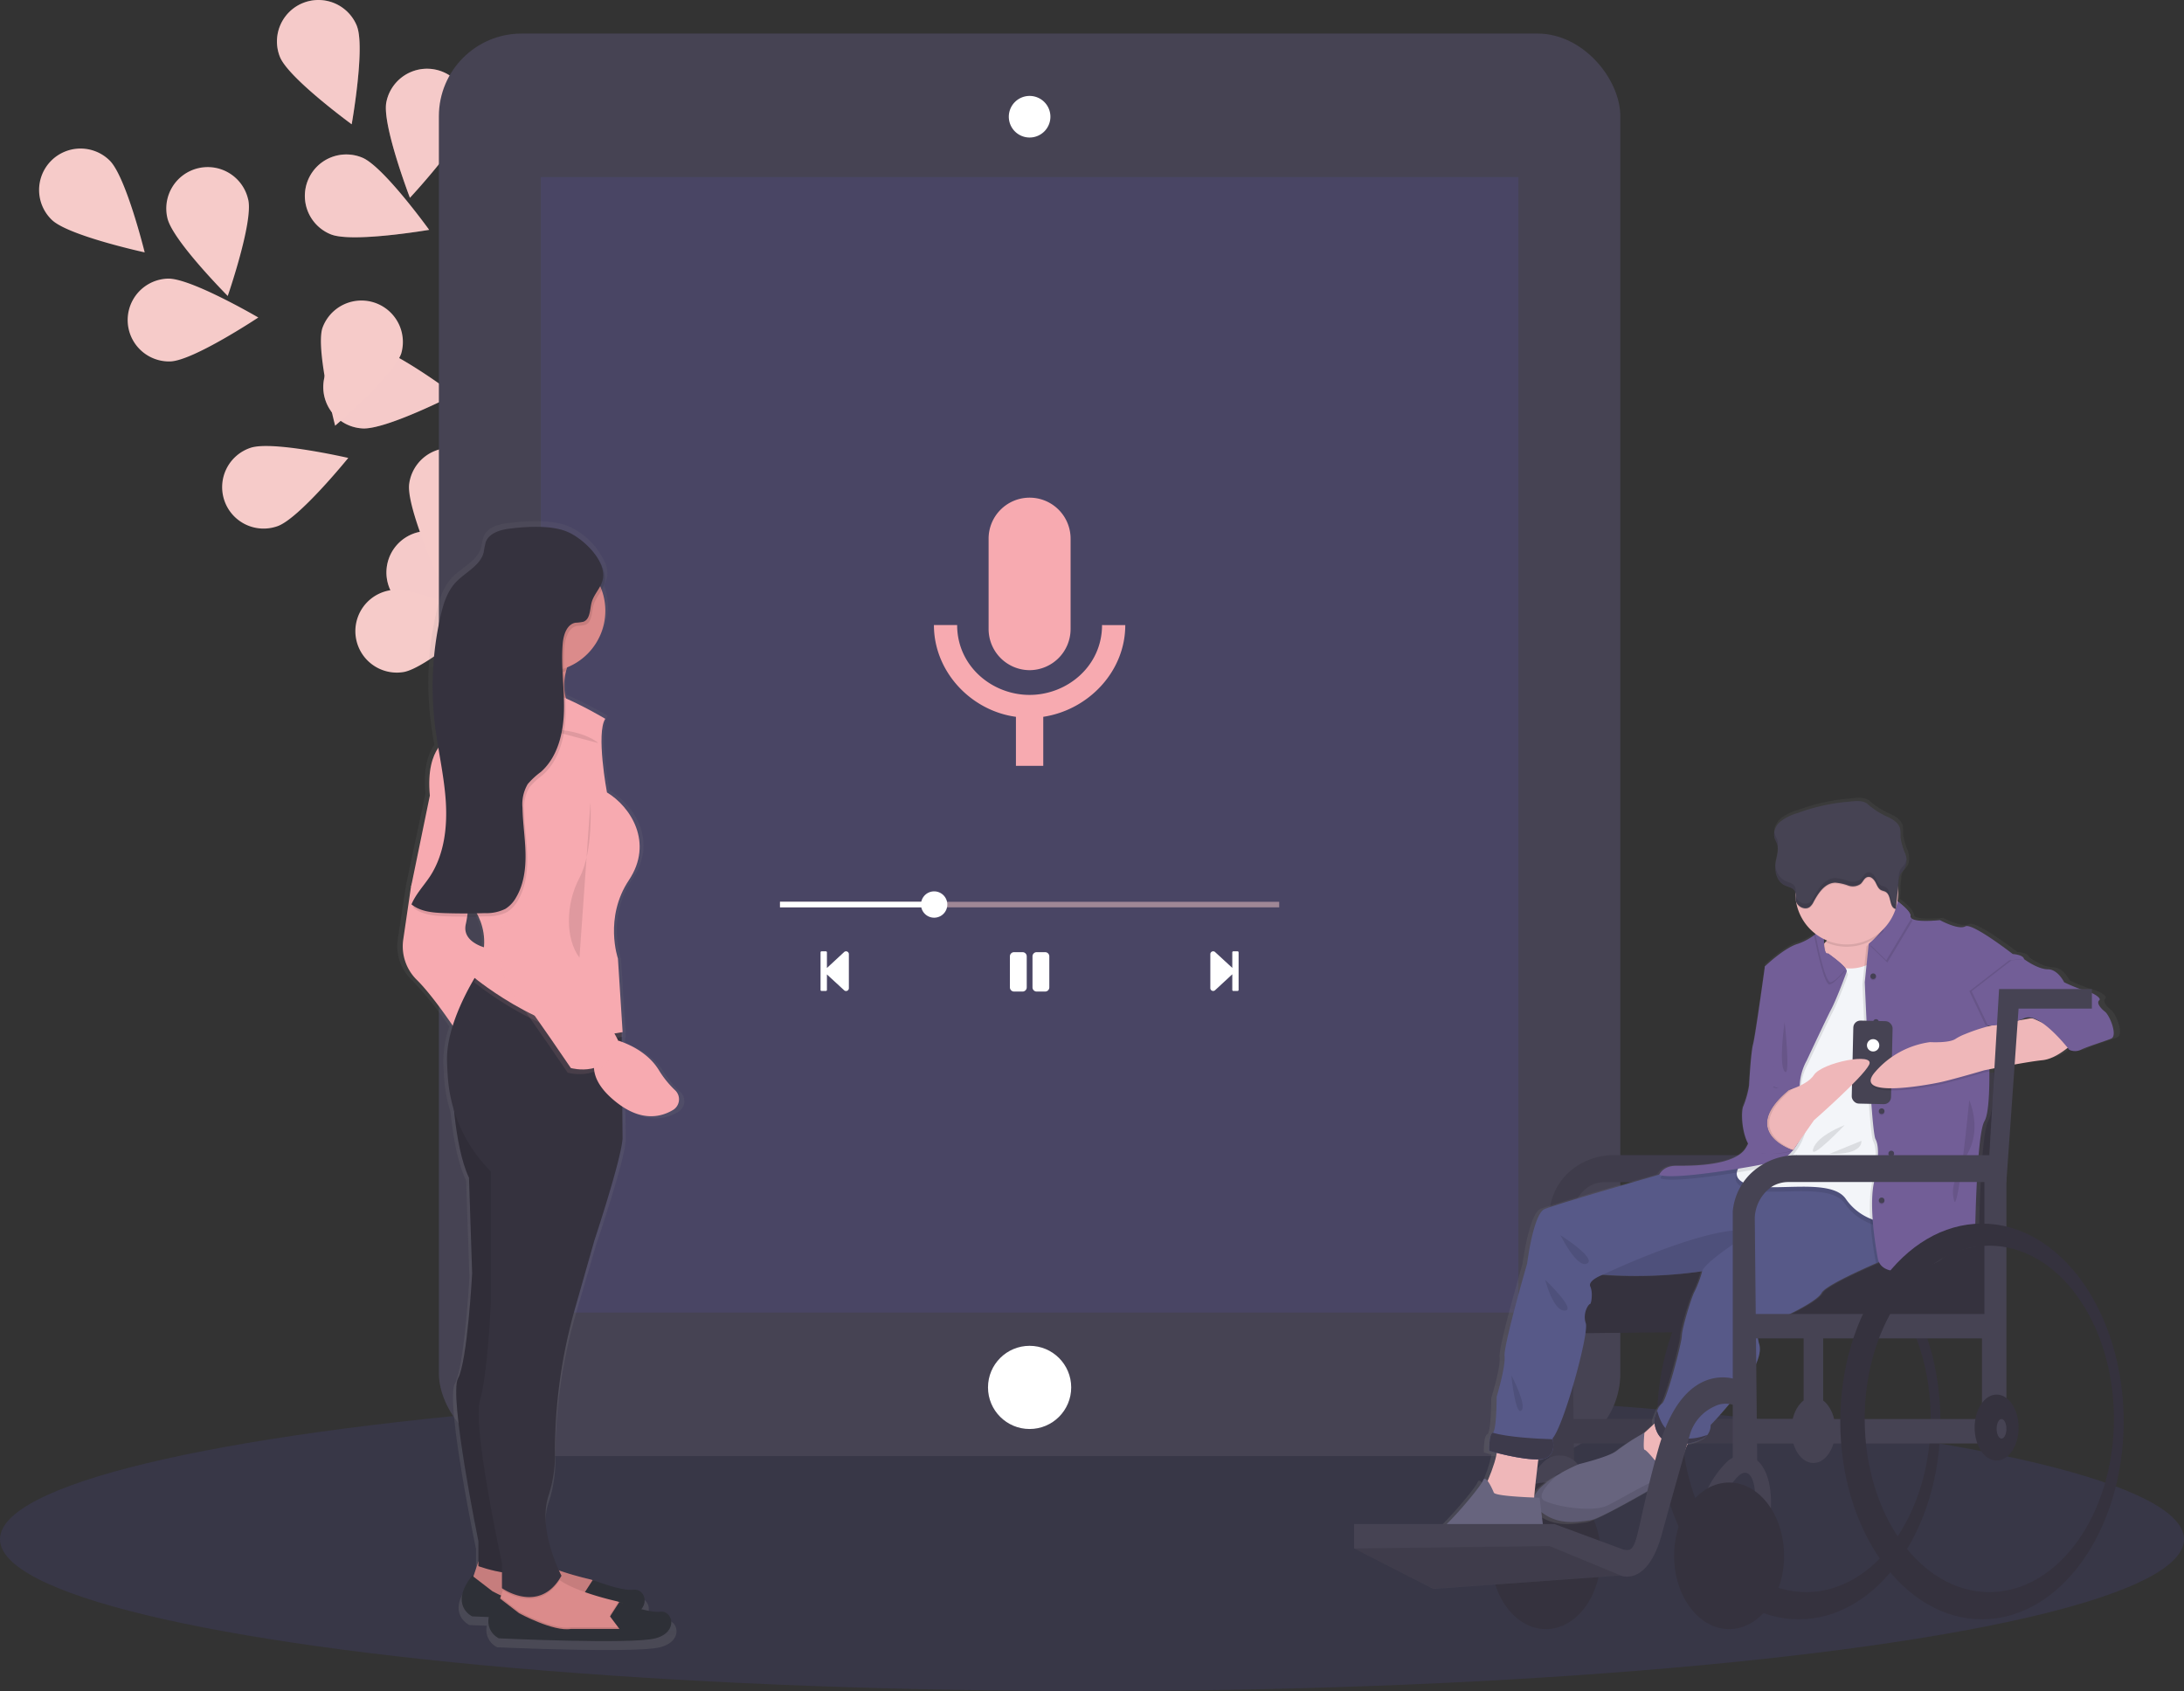 <svg xmlns="http://www.w3.org/2000/svg" xmlns:xlink="http://www.w3.org/1999/xlink" width="522.906" height="404.949" viewBox="0 0 522.906 404.949"><rect x="0" y="0" width="522.906" height="404.949" fill="#333333" stroke="none"/><defs><linearGradient id="a" x1="-6.431" y1="1" x2="-6.431" gradientUnits="objectBoundingBox"><stop offset="0" stop-color="gray" stop-opacity="0.251"/><stop offset="0.54" stop-color="gray" stop-opacity="0.122"/><stop offset="1" stop-color="gray" stop-opacity="0.102"/></linearGradient><linearGradient id="b" x1="14.93" y1="1" x2="14.93" y2="0" xlink:href="#a"/></defs><g transform="translate(0 0.011)"><g transform="translate(9.4 -0.012)"><path d="M295.444,235.157S266.56,198.573,268.8,162.2a70.642,70.642,0,0,0-11.22-43.247A118.494,118.494,0,0,0,244,102" transform="translate(-169.237 -72.831)" fill="none"/><path d="M227.283,49.659c2.042,5.085-1.24,23.531-1.24,23.531s-15.134-11.051-17.176-16.13a9.928,9.928,0,0,1,18.426-7.4Z" transform="translate(-151.24 -43.428)" fill="#f6cbc9"/><path d="M280.109,88.3c-1.051,5.383-13.835,19.084-13.835,19.084s-6.7-17.5-5.647-22.878a9.925,9.925,0,1,1,19.483,3.8Z" transform="translate(-177.528 -60.018)" fill="#f6cbc9"/><path d="M315.609,180.809c-3.621,4.114-21.569,9.487-21.569,9.487s3.053-18.486,6.673-22.6a9.922,9.922,0,0,1,14.9,13.112Z" transform="translate(-194.357 -104.121)" fill="#f6cbc9"/><path d="M329.351,262.1c-2.874,4.671-19.661,13-19.661,13s-.115-18.735,2.759-23.406a9.924,9.924,0,1,1,16.9,10.4Z" transform="translate(-202.212 -145.601)" fill="#f6cbc9"/><path d="M227.835,136.846c5.075,2.077,23.541-1.076,23.541-1.076S240.42,120.562,235.36,118.48a9.925,9.925,0,1,0-7.525,18.368Z" transform="translate(-158.027 -80.73)" fill="#f6cbc9"/><path d="M239.9,229.449c5.478.463,22.141-8.073,22.141-8.073s-14.995-11.24-20.453-11.7A9.925,9.925,0,1,0,239.9,229.45Z" transform="translate(-162.618 -126.864)" fill="#f6cbc9"/><path d="M268.608,318.42c5.3,1.384,23.182-4.213,23.182-4.213s-12.878-13.61-18.182-14.99a9.92,9.92,0,1,0-4.98,19.2Z" transform="translate(-177.869 -171.672)" fill="#f6cbc9"/><path d="M227.283,49.659c2.042,5.085-1.24,23.531-1.24,23.531s-15.134-11.051-17.176-16.13a9.928,9.928,0,0,1,18.426-7.4Z" transform="translate(-151.24 -43.428)" fill="#f6cbc9" opacity="0.25"/><path d="M280.109,88.3c-1.051,5.383-13.835,19.084-13.835,19.084s-6.7-17.5-5.647-22.878a9.925,9.925,0,1,1,19.483,3.8Z" transform="translate(-177.528 -60.018)" fill="#f6cbc9" opacity="0.25"/><path d="M315.609,180.809c-3.621,4.114-21.569,9.487-21.569,9.487s3.053-18.486,6.673-22.6a9.922,9.922,0,0,1,14.9,13.112Z" transform="translate(-194.357 -104.121)" fill="#f6cbc9" opacity="0.25"/><path d="M329.351,262.1c-2.874,4.671-19.661,13-19.661,13s-.115-18.735,2.759-23.406a9.924,9.924,0,1,1,16.9,10.4Z" transform="translate(-202.212 -145.601)" fill="#f6cbc9" opacity="0.25"/><path d="M227.835,136.846c5.075,2.077,23.541-1.076,23.541-1.076S240.42,120.562,235.36,118.48a9.925,9.925,0,1,0-7.525,18.368Z" transform="translate(-158.027 -80.73)" fill="#f6cbc9" opacity="0.25"/><path d="M239.9,229.449c5.478.463,22.141-8.073,22.141-8.073s-14.995-11.24-20.453-11.7A9.925,9.925,0,1,0,239.9,229.45Z" transform="translate(-162.618 -126.864)" fill="#f6cbc9" opacity="0.25"/><path d="M268.608,318.42c5.3,1.384,23.182-4.213,23.182-4.213s-12.878-13.61-18.182-14.99a9.92,9.92,0,1,0-4.98,19.2Z" transform="translate(-177.869 -171.672)" fill="#f6cbc9" opacity="0.25"/><path d="M245,264.616s-41.235-21.738-53.924-55.9a70.735,70.735,0,0,0-27.784-34.99,118.428,118.428,0,0,0-19.288-10" transform="translate(-119.038 -103.814)" fill="none"/><path d="M110.72,117.746c3.924,3.825,8.4,22.017,8.4,22.017s-18.312-3.984-22.241-7.789a9.925,9.925,0,1,1,13.84-14.229Z" transform="translate(-93.875 -79.324)" fill="#f6cbc9"/><path d="M174.594,131.7c1.22,5.344-4.915,23.048-4.915,23.048s-13.212-13.287-14.442-18.63a9.923,9.923,0,1,1,19.347-4.417Z" transform="translate(-124.552 -83.868)" fill="#f6cbc9"/><path d="M248.563,200.489c-1.643,5.229-15.876,17.43-15.876,17.43s-4.7-18.137-3.058-23.366a9.925,9.925,0,0,1,18.924,5.951Z" transform="translate(-161.848 -115.971)" fill="#f6cbc9"/><path d="M291.337,270.081c-.737,5.433-12.7,19.846-12.7,19.846s-7.7-17.082-6.972-22.51a9.925,9.925,0,1,1,19.671,2.664Z" transform="translate(-183.098 -151.555)" fill="#f6cbc9"/><path d="M146.565,197.234c5.478-.154,21.086-10.523,21.086-10.523S151.48,177.249,146,177.4a9.922,9.922,0,0,0,.563,19.836Z" transform="translate(-115.203 -110.68)" fill="#f6cbc9"/><path d="M195.1,277.1c5.179-1.788,16.967-16.354,16.967-16.354s-18.257-4.2-23.441-2.41A9.925,9.925,0,1,0,195.1,277.1Z" transform="translate(-138.08 -151.087)" fill="#f6cbc9"/><path d="M257.377,346.771c5.408-.886,19.492-13.252,19.492-13.252s-17.291-7.221-22.7-6.335a9.924,9.924,0,1,0,3.207,19.588Z" transform="translate(-170.164 -185.834)" fill="#f6cbc9"/></g><ellipse cx="261.453" cy="36.354" rx="261.453" ry="36.354" transform="translate(0 332.229)" fill="#6c63ff" opacity="0.1"/><rect width="282.867" height="340.636" rx="19.8" transform="translate(105.079 8.027)" fill="#464353"/><rect width="234.063" height="271.911" transform="translate(129.481 42.389)" fill="#6c63ff" opacity="0.1"/><circle cx="9.96" cy="9.96" r="9.96" transform="translate(236.553 322.268)" fill="#fff"/><circle cx="4.731" cy="4.731" r="4.731" transform="translate(241.782 23.216)" fill="#fff"/><path d="M564.98,90.058A4.482,4.482,0,1,1,560.5,94.54a4.482,4.482,0,0,1,4.482-4.482m0-.5a4.98,4.98,0,1,0,4.98,4.98,4.98,4.98,0,0,0-4.98-4.98Z" transform="translate(-318.467 -66.598)" fill="#fff"/><path d="M546.908,324.14a9.856,9.856,0,0,0,9.816-9.836V292.746a9.816,9.816,0,1,0-19.631,0V314.3A9.856,9.856,0,0,0,546.908,324.14Zm17.346-10.8c0,9.836-8.347,16.723-17.346,16.723s-17.346-6.892-17.346-16.723H524c0,11.15,8.835,20.5,19.636,21.972v11.738h6.544V335.31c10.8-1.638,19.636-10.822,19.636-21.967Z" transform="translate(-300.396 -163.668)" fill="#f7aab0"/><path d="M475.847,510.359a.418.418,0,0,1-.269-.1l-4.552-4.193v4.288H470v-8.989h1.026v4.288l4.562-4.223a.388.388,0,0,1,.259-.09.423.423,0,0,1,.433.428v8.137a.428.428,0,0,1-.433.453Z" transform="translate(-273.288 -273.309)" fill="#fff"/><path d="M475.591,501.378a.174.174,0,0,1,.184.179v8.137a.179.179,0,0,1-.184.184.184.184,0,0,1-.1-.04l-4.133-3.8-.433-.4.438-.4,4.128-3.825a.174.174,0,0,1,.1-.035m-5.07,0V509.9h-.533v-8.526h.533m5.07-.5a.658.658,0,0,0-.428.154l-4.143,3.84v-3.74a.254.254,0,0,0-.254-.254h-1.021a.254.254,0,0,0-.254.254v8.989a.254.254,0,0,0,.254.254h1.021a.254.254,0,0,0,.254-.254v-3.705l4.143,3.815a.662.662,0,0,0,.428.159.677.677,0,0,0,.682-.682v-8.152a.672.672,0,0,0-.682-.677Z" transform="translate(-273.032 -273.078)" fill="#fff"/><path d="M657.823,510.379a.443.443,0,0,1-.3-.12.413.413,0,0,1-.134-.314v-8.137a.428.428,0,0,1,.433-.428.4.4,0,0,1,.274.1l4.577,4.193V501.39h1v8.994h-1v-4.318l-4.562,4.223A.409.409,0,0,1,657.823,510.379Z" transform="translate(-367.357 -273.329)" fill="#fff"/><path d="M657.572,501.378a.155.155,0,0,1,.1.035l4.133,3.8.433.4-.433.4-4.133,3.825a.159.159,0,0,1-.1.04.184.184,0,0,1-.184-.184v-8.137a.179.179,0,0,1,.184-.179m5.608,0V509.9h-.533v-8.526h.533m-5.608-.5a.677.677,0,0,0-.682.677v8.137a.677.677,0,0,0,.682.682.668.668,0,0,0,.433-.159l4.143-3.835v3.74a.254.254,0,0,0,.254.254h1a.254.254,0,0,0,.259-.254v-8.989a.254.254,0,0,0-.259-.254h-1a.254.254,0,0,0-.254.254v3.715l-4.143-3.815a.663.663,0,0,0-.433-.154Z" transform="translate(-367.106 -273.078)" fill="#fff"/><path d="M567.175,510.709a.767.767,0,0,1-.767-.767v-7.435a.767.767,0,0,1,.767-.767H569.2a.767.767,0,0,1,.767.767v7.435a.767.767,0,0,1-.767.767Zm-5.408,0a.767.767,0,0,1-.767-.767v-7.435a.767.767,0,0,1,.767-.767h2.027a.767.767,0,0,1,.767.767v7.435a.767.767,0,0,1-.767.767Z" transform="translate(-318.969 -273.51)" fill="#fff"/><path d="M568.971,501.758a.5.5,0,0,1,.5.5v7.435a.5.5,0,0,1-.5.5h-2.027a.5.5,0,0,1-.5-.5v-7.415a.5.5,0,0,1,.5-.5h2.027m-5.408,0a.5.5,0,0,1,.5.5v7.435a.5.5,0,0,1-.5.5h-2.027a.5.5,0,0,1-.5-.5v-7.435a.5.5,0,0,1,.5-.5h2.027m5.408-.5h-2.027a1,1,0,0,0-1,1v7.435a1,1,0,0,0,1,1h2.027a1,1,0,0,0,1-1v-7.435A1,1,0,0,0,568.971,501.28Zm-5.408,0h-2.027a1,1,0,0,0-1,1v7.435a1,1,0,0,0,1,1h2.027a1,1,0,0,0,1-1v-7.435A1,1,0,0,0,563.563,501.28Z" transform="translate(-318.738 -273.279)" fill="#fff"/><rect width="119.521" height="1.33" transform="translate(186.752 215.939)" fill="#f6cbc9" opacity="0.5"/><path d="M521.173,478.357a2.908,2.908,0,1,1,2.9-2.9A2.908,2.908,0,0,1,521.173,478.357Z" transform="translate(-297.514 -258.852)" fill="#fff"/><path d="M520.922,472.548a2.659,2.659,0,1,1-2.654,2.659,2.659,2.659,0,0,1,2.654-2.659m0-.5a3.152,3.152,0,1,0,2.231.925,3.157,3.157,0,0,0-2.231-.925Z" transform="translate(-297.263 -258.606)" fill="#fff"/><rect width="36.409" height="0.832" transform="translate(187.001 216.188)" fill="#fff"/><path d="M486.409,477.548v.334H450.5v-.334h35.911m.5-.5H450v1.33h36.907Z" transform="translate(-263.248 -261.116)" fill="#fff"/><path d="M905.579,631.8c-18.74,0-33.929,21.21-33.929,47.38s15.189,47.38,33.929,47.38S939.5,705.346,939.5,679.18,924.314,631.8,905.579,631.8Zm1.753,88.247c-16.474,0-29.831-18.576-29.831-41.484s13.357-41.479,29.831-41.479,29.836,18.571,29.836,41.479S923.811,720.047,907.332,720.047Z" transform="translate(-474.914 -338.799)" fill="#35323e"/><path d="M883.735,519l-2.341,39.781H835.428a15.936,15.936,0,0,0-10.812,4.089,14.408,14.408,0,0,0-4.636,9.362v59.681h5.847l-.04-4.094h57.948v-5.852H825.722l-.5-47.868a7.746,7.746,0,0,1,.184-1.793,9.452,9.452,0,0,1,4.074-6.066,7.64,7.64,0,0,1,3.9-1h52.1l2.928-41.534h17.545V519Z" transform="translate(-448.976 -282.174)" fill="#464353"/><path d="M883.735,519l-2.341,39.781H835.428a15.936,15.936,0,0,0-10.812,4.089,14.408,14.408,0,0,0-4.636,9.362v59.681h5.847l-.04-4.094h57.948v-5.852H825.722l-.5-47.868a7.746,7.746,0,0,1,.184-1.793,9.452,9.452,0,0,1,4.074-6.066,7.64,7.64,0,0,1,3.9-1h52.1l2.928-41.534h17.545V519Z" transform="translate(-448.976 -282.174)" opacity="0.1"/><path d="M811.373,516.994l44.163-1.464L853.2,576.954l-105.876,1.17,2.629-24.86,57.619,9.651Z" transform="translate(-375.151 -258.799)" fill="#35323e"/><rect width="58.496" height="5.852" transform="translate(417.797 339.798)" fill="#464353"/><path d="M943.854,699.511V682.3h-4.676v17.211c-1.733,1.295-2.928,3.984-2.928,7.067,0,4.362,2.36,7.9,5.269,7.9s5.264-3.536,5.264-7.9C946.783,703.48,945.588,700.806,943.854,699.511Z" transform="translate(-507.343 -364.15)" fill="#464353"/><path d="M900.235,744.769a5.508,5.508,0,0,1,7.191-.259h0s7.017,4.681.583,24.572c0,0-4.676,2.923-2.336-6.439s1.165-15.209-1.17-15.209-5.264,6.439-5.264,6.439l-4.1-1.758A24.883,24.883,0,0,1,900.235,744.769Z" transform="translate(-486.706 -394.771)" fill="#464353"/><path d="M812.145,744.761a5.478,5.478,0,0,1,7.186-.259h0s7.022,4.681.588,24.572c0,0-4.681,2.923-2.341-6.439s1.17-15.209-1.17-15.209-5.264,6.439-5.264,6.439l-4.094-1.758A24.881,24.881,0,0,1,812.145,744.761Z" transform="translate(-442.485 -394.763)" fill="#464353"/><ellipse cx="13.162" cy="17.55" rx="13.162" ry="17.55" transform="translate(356.96 355.007)" fill="#35323e"/><ellipse cx="13.162" cy="17.55" rx="13.162" ry="17.55" transform="translate(400.83 355.007)" fill="#35323e"/><path d="M747.409,612.271c4.268,2.859,10.742,1.494,10.742,1.494s9.781-4.631,12.674-4.631,9.915-2.839,9.915-2.839l-.239-1.927-.717-5.812c4.452,3.486,9.4,2.271,11.838,1.992,2.62-.269,16.594-8.581,17.928-9.123a3.585,3.585,0,0,0,1.23-1.24h0a31.532,31.532,0,0,0,2.375-4.308h0a7.3,7.3,0,0,0,1.494-1.524,14.306,14.306,0,0,1,.857-2.286,11.18,11.18,0,0,0,4.243-1.529,3.835,3.835,0,0,0,.583-.593,3.771,3.771,0,0,0,.792-2.405s13.635-13.755,11.848-19.477,4.407-5.862,4.407-5.862,9.5-4.084,10.827-6.539c.817-1.494,7.943-4.816,13.307-7.146l.662-.284c2.082,4.567,12.654,1.056,14.736-.876,2.206-2.047,8.675-2.988,8.675-2.988s.279-26.7,2.346-30.1c1-1.618,1.215-6.887,1.19-11.982v-.528c2.893-.563,9.776-1.873,12.948-2.191a12.438,12.438,0,0,0,5.757-2.689l.189.239a3.984,3.984,0,0,0,1.763.289,2.735,2.735,0,0,0,1.544-.289c1.24-.682,5.782-2.042,7.435-2.724s-.274-5.588-1.494-6.539-2.067-2.181-1.38-2.724-1.648-1.907-3.028-2.181a44.824,44.824,0,0,1-5.508-2.181s-1.494-3.132-3.984-3.132-5.787-2.45-5.787-2.45c-.139-1.091-2.754-1.225-2.754-1.225s-9.92-7.629-11.574-6.678-6.2-1.494-6.2-1.494-5.578.628-6.887-.4h0a1.544,1.544,0,0,0-.334-.921c-.294-.921-1.738-2.186-3.133-3.242a12.142,12.142,0,0,0,.159-1.967,8.056,8.056,0,0,0-.03-.852v-.139l.194-1.917a3.984,3.984,0,0,1,.5-1.808c.234-.359.573-.642.832-1a2.084,2.084,0,0,0,.169-.259.316.316,0,0,0,.04-.07,1.986,1.986,0,0,0,.1-.2l.03-.07a3.03,3.03,0,0,0,.179-.583v-.045c0-.015.03-.184.04-.274a.108.108,0,0,0,0-.04,5.856,5.856,0,0,0-.309-2.336,15.859,15.859,0,0,1-1.13-3.875,11.593,11.593,0,0,0-.07-1.992c-.329-1.494-1.863-2.44-3.337-3.058a18.432,18.432,0,0,1-4.7-3.053c-1.394-1.076-3.685-.538-5.438-.423a47.484,47.484,0,0,0-11.7,2.7,11.876,11.876,0,0,0-4.089,2.027,4.522,4.522,0,0,0-1.494,2.525h0a3.173,3.173,0,0,0-.045.687.245.245,0,0,0,0,.06,2.379,2.379,0,0,0,.03.264.5.5,0,0,0,0,.085,2.423,2.423,0,0,0,.08.314h0c.159.5.453.961.622,1.459a2.786,2.786,0,0,1,.095.334v.04a2.522,2.522,0,0,0,.055.329h0a14.5,14.5,0,0,1-.5,3.795c-.03.179-.05.364-.065.548h0a6.544,6.544,0,0,0,.194,2.176h0a.82.82,0,0,0,.08.259,1,1,0,0,0,.035.115.641.641,0,0,0,.085.214,1.437,1.437,0,0,0,.06.139c.025.045.055.129.085.189l.08.154.1.169c.03.055.065.1.1.159s.065.1.1.149a1.683,1.683,0,0,0,.125.154l.109.134.144.149a1.241,1.241,0,0,0,.115.115c.055.055.114.1.169.149l.12.095a2.3,2.3,0,0,0,.214.144l.1.07c.115.065.229.124.349.179.792.364,1.788.5,2.266,1.185a1.636,1.636,0,0,1,.234.543v.259a11.848,11.848,0,0,0,.07,1.2,4.665,4.665,0,0,0,.035.647,1.936,1.936,0,0,0,.134.468,12.35,12.35,0,0,0,4.178,7.017c.04.209.085.453.139.732a13.815,13.815,0,0,1-3.984,2.1c-3.307.971-7.993,5.433-7.993,5.433s-2.326,16.758-2.883,18.8-1,9.96-1,9.96a22.839,22.839,0,0,1-1.379,4.905c-.583,1.155-.5,6.1,1.155,9.108a7.468,7.468,0,0,1-1,1.653c-3.307,3.815-13.222,3.68-16.529,3.68-3.048,0-3.984,1.843-4.114,2.136-6.051,1.718-25.657,7.311-27.983,8.332-2.754,1.2-4.268,13.1-4.268,13.1s-5.787,19.751-5.508,22.35-1.987,9.8-1.987,9.8,0,8.147-.936,8.7c-.966.408-.827,4.363-.827,4.363s.707.2,1.813.5a31.624,31.624,0,0,1-2.231,6.773c-.428-.543-.847-.772-1.1-.134-.692,1.733-11.021,13.994-13.64,13.994a7.931,7.931,0,0,0-4.661,2.4C745.8,608.85,745.172,610.777,747.409,612.271Zm47.37-70.956a114.772,114.772,0,0,0,24.243-.832,27.658,27.658,0,0,1-1.788,4.781c-.827,1.36-3.172,9.128-3.172,10.762s-3.715,15.667-4.821,16.349a4.074,4.074,0,0,0-1.2,1.733,16.561,16.561,0,0,0-.732,2.082,6.767,6.767,0,0,0,.095,1c-.822.757-1.693,1.549-2.49,2.246h0a54.163,54.163,0,0,0-6.579,4.238c-1.653,1.494-9.363,3.337-9.363,3.337a47.777,47.777,0,0,0-5.513,2.854c-2.391,1.439-4.786,3.272-5.408,5.08.269-3.043.712-6.713,1-9.044h.438c3.86-.239,3.282-3.924,3.083-4.836-.03-.129-.05-.2-.05-.2,2.754-2.988,8.964-25.339,8.122-27.789s.692-4.631,1-4.631.772-2.729.085-4.223S794.779,541.316,794.779,541.316Zm94.681-60.1-.727.179v-.154s.274,0,.737-.025Zm-40.02-20.553c-.115.134-.224.269-.344.393l-.139.149v-.757Zm-13.8,26.429.05.767s-.075.463-.214,1.265Zm63.3-7.615-2.405.413c.344-.129.677-.269,1-.423a2.406,2.406,0,0,1,.767-.209,4.4,4.4,0,0,1,.9.194,1.5,1.5,0,0,0-.244.025Z" transform="translate(-411.813 -236.004)" fill="url(#a)"/><path d="M874.674,725.689s-2.769,5.727-2.635,6.13-5.946,5.274-5.946,5.274l-6.623-4.731.672-3.247s7.44-6.7,7.968-7.47S874.674,725.689,874.674,725.689Z" transform="translate(-468.8 -383.859)" fill="#efb7b9"/><path d="M813.177,750.5c4.6,4.482,10,3.107,12.575,2.839s16.29-8.521,17.6-9.059a3.516,3.516,0,0,0,1.205-1.23h0a32.031,32.031,0,0,0,2.321-4.288c-.09,0-4.587,1.3-5.722,0,0,0-1.892-2.321-2.3-2.321s-.03-4.069-.03-4.069a53.876,53.876,0,0,0-6.474,4.2c-1.638,1.484-9.193,3.312-9.193,3.312a46.087,46.087,0,0,0-5.438,2.809C814.158,744.875,810.563,747.958,813.177,750.5Z" transform="translate(-445.111 -389.285)" fill="#67647e"/><path d="M813.177,760.9c4.6,4.482,10,3.107,12.575,2.839s16.29-8.521,17.6-9.059a3.516,3.516,0,0,0,1.205-1.23c-1.6-.951-12.052,5.692-14.975,6.907s-10.324.543-14.517-1.215c-2.092-.876.03-3.576,2.674-6.051C814.159,755.276,810.563,758.359,813.177,760.9Z" transform="translate(-445.112 -399.686)" opacity="0.1"/><path d="M801.541,738.572s-1.927,14.467-1.439,16.359-12.082-6.474-12.082-6.474,4.4-9.064,3.108-11.145S801.541,738.572,801.541,738.572Z" transform="translate(-432.932 -391.423)" fill="#efb7b9"/><path d="M790.994,671.3s7.839,2.3,12.166,2.027c3.79-.239,3.222-3.894,3.023-4.8-.03-.129-.05-.2-.05-.2,2.7-2.988,8.79-25.144,7.968-27.58s.677-4.6,1-4.6.762-2.7.085-4.188,2.988-2.839,2.988-2.839a111.492,111.492,0,0,0,23.795-.827,27.877,27.877,0,0,1-1.758,4.746c-.812,1.355-3.108,9.059-3.108,10.682s-3.65,15.543-4.731,16.22a4.059,4.059,0,0,0-1.18,1.723,16.173,16.173,0,0,0-.712,2.062c.4,9.059,10.677,5.543,12.166,4.328a3.981,3.981,0,0,0,.573-.588,3.755,3.755,0,0,0,.777-2.385s13.386-13.655,11.628-19.333,4.328-5.817,4.328-5.817,9.328-4.054,10.622-6.474c.8-1.494,7.8-4.781,13.063-7.092,3.3-1.444,5.921-2.49,5.921-2.49l-2.2-7.893-1.743-6.2-3.257-1.225-10.4-3.914-18.675-2.57-1.713.224-18.142,2.346s-26.5,7.57-29.2,8.765-4.168,13.028-4.168,13.028-5.682,19.6-5.408,22.181-1.892,9.721-1.892,9.721,0,8.088-.921,8.64h-.025C790.865,667.378,790.994,671.3,790.994,671.3Z" transform="translate(-434.422 -323.88)" fill="#575988"/><path d="M845.57,645.6a111.494,111.494,0,0,0,23.795-.827c.812-2.555,12.176-9.587,12.176-9.587C872.218,632.895,845.57,645.6,845.57,645.6Z" transform="translate(-461.822 -340.362)" opacity="0.1"/><path d="M870.28,723.792c.4,9.059,10.677,5.543,12.166,4.328a3.983,3.983,0,0,0,.573-.588c-3.591,1.32-9.96,2.341-12.027-5.8A16.174,16.174,0,0,0,870.28,723.792Z" transform="translate(-474.226 -383.944)" fill="#444053"/><path d="M790.994,736.7s7.839,2.3,12.166,2.027c3.79-.239,3.222-3.894,3.023-4.8-3.984-.125-10.807-.5-14.353-1.569h-.025C790.865,732.778,790.994,736.7,790.994,736.7Z" transform="translate(-434.422 -389.28)" fill="#444053"/><path d="M870.28,723.792c.4,9.059,10.677,5.543,12.166,4.328a3.983,3.983,0,0,0,.573-.588c-3.591,1.32-9.96,2.341-12.027-5.8A16.174,16.174,0,0,0,870.28,723.792Z" transform="translate(-474.226 -383.944)" opacity="0.1"/><path d="M790.994,736.7s7.839,2.3,12.166,2.027c3.79-.239,3.222-3.894,3.023-4.8-3.984-.125-10.807-.5-14.353-1.569h-.025C790.865,732.778,790.994,736.7,790.994,736.7Z" transform="translate(-434.422 -389.28)" opacity="0.1"/><path d="M750.739,776.075c4.188,2.839,10.543,1.494,10.543,1.494s9.6-4.6,12.45-4.6,9.731-2.839,9.731-2.839l-.229-1.917-1.121-9.168s-10.528-.274-10.956-1.22c0,0-1.892-4.656-2.57-2.933s-10.817,13.884-13.381,13.884a7.653,7.653,0,0,0-4.582,2.385C749.15,772.683,748.543,774.591,750.739,776.075Z" transform="translate(-413.494 -400.4)" fill="#67647e"/><path d="M825.21,637.37s8.79,5.543,6.369,6.788S825.21,637.37,825.21,637.37Z" transform="translate(-451.601 -341.595)" opacity="0.1"/><path d="M817.88,658.82s7.57,7.186,4.731,7.38S817.88,658.82,817.88,658.82Z" transform="translate(-447.922 -352.363)" opacity="0.1"/><path d="M801.59,704.7s3.845,7.226,2.4,8.466S801.59,704.7,801.59,704.7Z" transform="translate(-439.744 -375.395)" opacity="0.1"/><path d="M886.469,714.582c-1.35,1.35,12.844-4.482,9.6-4.731S886.469,714.582,886.469,714.582Z" transform="translate(-482.307 -377.976)" opacity="0.1"/><path d="M943.57,497.253l.453-.07c1.683-.259,7.774-1.215,13.242-2.4,1.335-.289,2.625-.593,3.81-.9,4.188-1.1,6.972-2.286,5.209-3.257A9.6,9.6,0,0,1,962,484.987c-.06-.194-.12-.388-.174-.578a14.606,14.606,0,0,1-.543-3.113s-15.279-5.408-12.306,0a5.1,5.1,0,0,1-.9,6.335,11.809,11.809,0,0,1-3.287,2.455Z" transform="translate(-511.017 -262.041)" fill="#efb7b9"/><path d="M942.789,507.34s-5.478,3.919-11.046.677-12.883,28.66-12.883,28.66l-7.57,18.655s-4.905,4.059,1.2,5.817,19.646-1.758,23.083,3.376,9.96,5.976,10.612,5.976,3.242-19.333,3.242-19.333l.667-27.988Z" transform="translate(-493.877 -276.321)" opacity="0.1"/><path d="M913.036,558.974c6.1,1.758,19.641-1.758,23.078,3.381a13.237,13.237,0,0,0,5.817,4.681,15.176,15.176,0,0,0,4.8,1.265c.09,0,.219-.354.364-.966.956-3.914,2.879-18.366,2.879-18.366l.667-27.983-6.424-13.909-.857-1.907a11.7,11.7,0,0,1-2.784,1.355,9.8,9.8,0,0,1-8.262-.677c-1.638-.956-3.421,1.121-5.129,4.527-4.109,8.2-7.754,24.133-7.754,24.133l-7.57,18.655q-.261.236-.5.5C910.247,554.786,908.23,557.6,913.036,558.974Z" transform="translate(-494.154 -275.232)" fill="#f3f5f9"/><path d="M972.457,552.29a35.348,35.348,0,0,0-.179,7.121,84.5,84.5,0,0,0,1.27,10.055,3.809,3.809,0,0,0,.164.612c3.3-1.444,5.921-2.49,5.921-2.49l-2.2-7.878c.956-3.914,2.879-18.367,2.879-18.367l.667-27.983-6.424-13.909c4.188-1.1,6.972-2.286,5.209-3.257a9.908,9.908,0,0,1-4.457-6.215,22.644,22.644,0,0,1-3.84,4.133l-.085.07-.5,4.721-.149,1.449-.309,2.988s1.494,35.558,2.57,37.584.538,5.946-.408,10.543C972.547,551.743,972.5,552.012,972.457,552.29Z" transform="translate(-524.501 -267.606)" opacity="0.1"/><path d="M973.691,542.347c-.946,4.6-.134,12.166.946,17.978s12.57,2.032,14.736,0,8.516-2.988,8.516-2.988.269-26.5,2.3-29.88c.961-1.6,1.2-6.838,1.17-11.892,0-4.537-.244-8.929-.329-10.423a3.262,3.262,0,0,0-.035-.533s8.79-14.87,8.655-15.936-2.7-1.22-2.7-1.22-9.736-7.57-11.355-6.623-6.086-1.494-6.086-1.494-5.652.642-6.823-.448a.6.6,0,0,1-.209-.5c.134-1.728-5.762-5.423-5.941-5.538,4.98,4.482-3.068,11.354-3.984,12.111l-.085.07-.946,9.178s1.494,35.553,2.57,37.579S974.638,537.75,973.691,542.347Z" transform="translate(-525.048 -259.007)" fill="#725e97"/><circle cx="0.677" cy="0.677" r="0.677" transform="translate(448.489 244.042)" fill="#444053"/><path d="M974.15,486.077l4.1,3.984,6.021-10.045a.587.587,0,0,1-.2-.5c.13-1.728-5.762-5.428-5.946-5.538C983.094,478.437,975.071,485.325,974.15,486.077Z" transform="translate(-526.368 -259.574)" opacity="0.1"/><circle cx="0.677" cy="0.677" r="0.677" transform="translate(449.838 265.67)" opacity="0.1"/><circle cx="0.677" cy="0.677" r="0.677" transform="translate(449.838 265.401)" fill="#444053"/><path d="M973.6,484.987l4.109,3.984,6.021-10.055a.6.6,0,0,1-.209-.5c.135-1.728-5.762-5.423-5.941-5.538C982.544,477.342,974.511,484.23,973.6,484.987Z" transform="translate(-526.092 -259.022)" fill="#725e97"/><rect width="9.407" height="19.88" rx="1.7" transform="translate(452.72 264.438) rotate(-178.69)" fill="#464353"/><circle cx="1.479" cy="1.479" r="1.479" transform="translate(446.995 248.828)" fill="#fff"/><path d="M873.26,550.1c3.381,1.494,25.553-2.435,28.8-3.381s7.968-8.247,5.677-13.521.812-10.408.812-10.408,4.865-10.408,5.946-12.45,3.337-7.933,3.65-8.919a.792.792,0,0,0-.194-.622c-.876-1.335-4.268-3.705-4.268-3.705-.956.344-1.071-2.385-1.036-4.4,0-1.125.09-2.022.09-2.022s-.448.458-1.18,1.081c-.269.224-.573.473-.911.727a13.98,13.98,0,0,1-4.263,2.331c-3.242.956-7.839,5.388-7.839,5.388l1.35,20.767s-3.108,19.522-6.354,23.307-12.978,3.65-16.22,3.65S873.26,550.1,873.26,550.1Z" transform="translate(-475.722 -267.953)" opacity="0.1"/><path d="M872.72,548.427c3.381,1.494,25.553-2.435,28.795-3.381s7.968-8.247,5.677-13.521.812-10.408.812-10.408,4.871-10.408,5.951-12.45,3.337-7.928,3.65-8.919a.832.832,0,0,0-.194-.622c-.876-1.335-4.268-3.705-4.268-3.705-.956.349-1.076-2.385-1.036-4.4,0-1.125.09-2.022.09-2.022s-.448.458-1.18,1.081c-.269.224-.578.473-.911.727a13.978,13.978,0,0,1-4.263,2.331c-3.247.961-7.844,5.388-7.844,5.388l1.355,20.767S896.241,538.815,893,542.6s-12.978,3.67-16.225,3.67S872.72,548.427,872.72,548.427Z" transform="translate(-475.451 -267.114)" fill="#725e97"/><path d="M946.56,490.11s.125.712.339,1.808c.727,3.71,2.49,11.818,3.715,11.5.9-.224,2.415-1.813,3.6-3.187-.881-1.34-4.268-3.705-4.268-3.705-.956.344-1.076-2.39-1.036-4.4l-1.1-.946Z" transform="translate(-512.518 -267.672)" opacity="0.1"/><path d="M947.1,489s.13.712.344,1.808c.727,3.715,2.46,11.823,3.715,11.509.9-.224,2.41-1.818,3.591-3.192-.876-1.335-4.268-3.705-4.268-3.705-.956.349-1.076-2.385-1.036-4.4l-1.091-.941Z" transform="translate(-512.789 -267.114)" fill="#725e97"/><path d="M923.746,560.765s6.758-1.35,8.65-4.323,14.771-5.543,13.2-2.435-13.2,13.282-13.2,13.282l-5.03,7.2-6.728-1.708-2.829-5.508Z" transform="translate(-498.086 -299.039)" fill="#efb7b9"/><path d="M954.17,584.45s-6.544,2.435-7.53,5.677S954.17,584.45,954.17,584.45Z" transform="translate(-512.518 -315.03)" opacity="0.1"/><path d="M962.234,592s.593,3.377-7.615,3.108Z" transform="translate(-516.564 -318.82)" opacity="0.1"/><path d="M1031.362,504.9l2.988-.269s3.247,2.43,5.677,2.43,3.924,3.113,3.924,3.113a43.388,43.388,0,0,0,5.408,2.161c1.355.269,3.65,1.623,2.988,2.161s.135,1.758,1.35,2.7,3.112,5.817,1.494,6.474-6.086,2.027-7.3,2.7a3.348,3.348,0,0,1-2.7,0s-7.161-9.328-10.812-7.57a23.433,23.433,0,0,1-8.655,1.758l-3.919-8.247Z" transform="translate(-550.288 -274.961)" opacity="0.1"/><path d="M914.323,551.148a3.6,3.6,0,0,0,2.52,1.753,19.068,19.068,0,0,0,7.878-.727s-13.62-4.328-.5-14.846h-3.516l-1.17-.443.538-2.8.767-25.254L918,508.15s-2.281,16.633-2.829,18.66-.956,9.865-.956,9.865a22.787,22.787,0,0,1-1.35,4.87C912.241,542.766,912.4,548.264,914.323,551.148Z" transform="translate(-495.44 -276.728)" fill="#725e97"/><path d="M917.2,580.113a3.62,3.62,0,0,0,2.52,1.753,19.067,19.067,0,0,0,7.873-.727s-13.62-4.328-.5-14.846h-3.521l-1.17-.443C920.477,569.256,917.449,575.327,917.2,580.113Z" transform="translate(-497.78 -305.693)" opacity="0.1"/><path d="M916.12,580.113a3.6,3.6,0,0,0,2.52,1.753,19.068,19.068,0,0,0,7.878-.727s-13.62-4.328-.5-14.846H922.5l-1.17-.443C919.4,569.256,916.364,575.327,916.12,580.113Z" transform="translate(-497.238 -305.693)" fill="none"/><path d="M916.12,580.113a3.6,3.6,0,0,0,2.52,1.753,19.068,19.068,0,0,0,7.878-.727s-13.62-4.328-.5-14.846H922.5l-1.17-.443C919.4,569.256,916.364,575.327,916.12,580.113Z" transform="translate(-497.238 -305.693)" fill="#725e97"/><path d="M952.62,487.632a12.3,12.3,0,0,0,13.944-2.644c-.06-.194-.12-.388-.174-.578a14.6,14.6,0,0,1-.543-3.113s-15.279-5.408-12.306,0A5.152,5.152,0,0,1,952.62,487.632Z" transform="translate(-515.56 -262.041)" opacity="0.1"/><path d="M938.14,460.393v.12a11.547,11.547,0,0,0,.07,1.185,10.9,10.9,0,0,0,.169,1.106,12.306,12.306,0,0,0,23.705,1.589c.08-.234.154-.5.219-.722a12.247,12.247,0,0,0,.443-3.277,7.963,7.963,0,0,0-.03-.847,12.3,12.3,0,0,0-24.577.847Z" transform="translate(-508.291 -246.545)" fill="#efb7b9"/><path d="M938.12,460.513a5.168,5.168,0,0,1,.07,1.185,4.575,4.575,0,0,0,.035.642,1.9,1.9,0,0,0,.135.463,2.294,2.294,0,0,0,3.187,1.17,3.455,3.455,0,0,0,.961-1.255c1.135-2.111,2.719-4.542,5.2-4.587a12.6,12.6,0,0,1,3.083.692,3.23,3.23,0,0,0,2.988-.408c.588-.533.866-1.449,1.653-1.638s1.494.533,1.877,1.245.647,1.539,1.38,1.9c.324.164.707.209,1.026.383,1.494.807.8,3.63,2.326,4.084a.679.679,0,0,0,.144.035l.075-.757c.14-1.37.274-2.744.413-4.123a12.3,12.3,0,0,0-24.577.847Z" transform="translate(-508.271 -246.545)" opacity="0.1"/><path d="M954.823,432.292c1.444.613,2.948,1.554,3.272,3.028a11.949,11.949,0,0,1,.07,1.992,15.671,15.671,0,0,0,1.11,3.845,4.262,4.262,0,0,1-.264,3.85c-.254.344-.588.623-.817,1a3.923,3.923,0,0,0-.473,1.793l-.667,6.653c-1.718-.319-.951-3.292-2.49-4.118-.319-.174-.7-.224-1.026-.383-.732-.364-1-1.2-1.379-1.907s-1.076-1.434-1.878-1.24-1.066,1.106-1.653,1.638a3.265,3.265,0,0,1-2.988.4,11.476,11.476,0,0,0-3.083-.687c-2.49.04-4.069,2.49-5.2,4.582a3.432,3.432,0,0,1-.961,1.26c-1.205.852-3.118-.219-3.322-1.638-.115-.792.13-1.678-.329-2.351s-1.444-.817-2.221-1.175c-1.992-.906-2.59-3.376-2.261-5.443.239-1.494.832-3.028.344-4.482-.164-.5-.453-.946-.613-1.444a3.9,3.9,0,0,1,1.39-3.914,11.419,11.419,0,0,1,4.014-2.017,46.326,46.326,0,0,1,11.484-2.684c1.718-.11,3.984-.647,5.334.423A19.182,19.182,0,0,0,954.823,432.292Z" transform="translate(-503.132 -236.801)" fill="#464353"/><circle cx="0.677" cy="0.677" r="0.677" transform="translate(447.812 233.36)" opacity="0.1"/><circle cx="0.677" cy="0.677" r="0.677" transform="translate(447.812 233.091)" fill="#444053"/><circle cx="0.677" cy="0.677" r="0.677" transform="translate(452.139 275.81)" opacity="0.1"/><circle cx="0.677" cy="0.677" r="0.677" transform="translate(452.139 275.541)" fill="#444053"/><circle cx="0.677" cy="0.677" r="0.677" transform="translate(449.838 287.03)" opacity="0.1"/><circle cx="0.677" cy="0.677" r="0.677" transform="translate(449.838 286.761)" fill="#444053"/><path d="M932.331,534.84s-1.494,10.1,0,11.857S932.331,534.84,932.331,534.84Z" transform="translate(-505.042 -290.126)" opacity="0.1"/><path d="M1017.821,572.49s2.839,6.116,0,11.982-4.6,8.247-3.65,11.992S1017.821,572.49,1017.821,572.49Z" transform="translate(-546.329 -309.026)" opacity="0.1"/><path d="M750.739,789.889c4.188,2.839,10.543,1.494,10.543,1.494s9.6-4.6,12.45-4.6,9.731-2.839,9.731-2.839l-.229-1.917c-2.8.543-9.173,1.828-9.91,2.455-.946.812-12.57,4.736-12.57,4.736s-7.918-1-10.124-4.243C749.151,786.5,748.543,788.4,750.739,789.889Z" transform="translate(-413.495 -414.214)" opacity="0.1"/><g transform="translate(424.744 198.977)" opacity="0.1"><path d="M988.738,443.438v.06a.251.251,0,0,1,0-.06Z" transform="translate(-958.435 -443)"/><path d="M930.866,461.7c.777.359,1.753.5,2.221,1.175s.214,1.559.329,2.351c.2,1.419,2.117,2.49,3.322,1.638a3.484,3.484,0,0,0,.961-1.26c1.135-2.112,2.719-4.542,5.2-4.582a12.82,12.82,0,0,1,3.083.687,3.258,3.258,0,0,0,2.988-.4c.588-.533.866-1.454,1.653-1.638s1.494.533,1.877,1.24.647,1.539,1.379,1.907c.329.159.707.209,1.026.383,1.519.827.752,3.8,2.49,4.118q.329-3.322.667-6.653a3.923,3.923,0,0,1,.473-1.793c.229-.354.563-.637.817-1a2.959,2.959,0,0,0,.553-1.429,3.431,3.431,0,0,1-.553,2.49c-.254.344-.588.622-.817,1a3.923,3.923,0,0,0-.473,1.793q-.339,3.327-.667,6.653c-1.718-.319-.951-3.292-2.49-4.118-.319-.174-.7-.224-1.026-.383-.732-.364-1-1.2-1.379-1.907s-1.076-1.434-1.877-1.24-1.066,1.106-1.653,1.638a3.265,3.265,0,0,1-2.988.4,11.476,11.476,0,0,0-3.083-.687c-2.49.04-4.069,2.49-5.2,4.582a3.43,3.43,0,0,1-.961,1.26c-1.205.852-3.118-.219-3.322-1.638-.115-.792.13-1.678-.329-2.351s-1.444-.817-2.221-1.175c-1.808-.832-2.49-2.963-2.321-4.905A4.448,4.448,0,0,0,930.866,461.7Z" transform="translate(-928.207 -449.752)"/><path d="M928.02,443.849c.154.5.448.946.613,1.444a4.132,4.132,0,0,1,.154,1.778,3.434,3.434,0,0,0-.154-.7c-.164-.5-.458-.946-.613-1.444a2.988,2.988,0,0,1-.08-1.409A1.135,1.135,0,0,0,928.02,443.849Z" transform="translate(-927.891 -443.261)"/></g><path d="M991.051,551.251c3.108-.682,10.408-2.834,10.408-2.834l1.31-.264c0-4.537-.244-8.929-.329-10.423h-.035s-6.215,2.032-7.7,3.113-6.086.812-6.086.812a20.833,20.833,0,0,0-13.113,7.027C969.552,555.3,987.944,551.933,991.051,551.251Z" transform="translate(-526.457 -291.577)" opacity="0.1"/><path d="M1021.461,536.863a1.808,1.808,0,0,1,.4,3.033c-1.643,1.365-4.049,2.988-6.345,3.227-3.83.383-13.048,2.231-13.944,2.42l-.144.035c-.762.224-7.41,2.171-10.339,2.809-3.108.682-21.494,4.064-15.548-2.56a21.063,21.063,0,0,1,12.983-7.022,1.928,1.928,0,0,1,.239,0c.692.035,4.622.169,5.976-.817a12.613,12.613,0,0,1,2.236-1.111,42.9,42.9,0,0,1,9.143-2.639l6.355-1.106a1.857,1.857,0,0,1,1.076.134Z" transform="translate(-526.479 -289.255)" fill="#efb7b9"/><path d="M1032.482,504.9l2.988-.269s3.242,2.43,5.677,2.43,3.919,3.113,3.919,3.113a43.709,43.709,0,0,0,5.408,2.161c1.35.269,3.65,1.623,2.988,2.161s.139,1.758,1.355,2.7,3.108,5.817,1.494,6.474-6.081,2.027-7.3,2.7a3.349,3.349,0,0,1-2.7,0s-7.166-9.328-10.817-7.57a23.433,23.433,0,0,1-8.655,1.758l-3.919-8.247Z" transform="translate(-550.851 -274.961)" fill="#725e97"/><path d="M972.445,604.78v35.1H916.29v5.847h55.567V670.88h5.852v-66.1Z" transform="translate(-497.323 -325.235)" fill="#464353"/><path d="M994.051,519H971.825l-2.341,39.781H923.508a15.936,15.936,0,0,0-10.807,4.089,14.408,14.408,0,0,0-4.641,9.363v59.681h5.852l-.578-57.813a7.745,7.745,0,0,1,.174-1.813,9.432,9.432,0,0,1,4.074-6.066,7.609,7.609,0,0,1,3.9-1h52.086l2.923-41.534h17.55Z" transform="translate(-493.192 -282.174)" fill="#464353"/><path d="M993.674,631.8c-18.735,0-33.924,21.21-33.924,47.38s15.189,47.38,33.924,47.38,33.929-21.215,33.929-47.38S1012.414,631.8,993.674,631.8Zm1.758,88.247c-16.479,0-29.836-18.576-29.836-41.484s13.357-41.479,29.836-41.479,29.831,18.571,29.831,41.479S1011.906,720.047,995.432,720.047Z" transform="translate(-519.14 -338.799)" fill="#35323e"/><ellipse cx="5.264" cy="7.898" rx="5.264" ry="7.898" transform="translate(472.781 333.947)" fill="#35323e"/><ellipse cx="1.17" cy="2.341" rx="1.17" ry="2.341" transform="translate(478.045 339.798)" fill="#464353"/><path d="M817.837,706.373v6.434a5.851,5.851,0,0,0-5.632-.07,10.638,10.638,0,0,0-5.842,6.858c-1.419,4.89-4.168,14.542-6.658,23.63-3.486,12.868-9.96,9.96-9.96,9.96L744.994,756.4,726,746.711V740.87h47.968s11.11,4.094,15.777,5.842,2.923-1.758,9.1-23.825S817.837,706.373,817.837,706.373Z" transform="translate(-401.798 -375.922)" fill="#464353"/><path d="M714.76,750.427l-44.751,3.217L651,743.993l46.8-.583Z" transform="translate(-326.798 -373.194)" opacity="0.1"/><path d="M333.713,430.687a23.9,23.9,0,0,1-4.079-4.98c-2.371-3.71-6.379-5.7-9.1-6.728v-1.21l.169-.03-.075-1.125h.075l-.194-2.988h0l-.971-14.86s-3.511-9.88,2.729-19,.388-17.863-5.478-21.285c0,0-2.729-14.442-.388-17.858a100.763,100.763,0,0,0-9.8-4.98c-.055-.174-.1-.359-.144-.543-.065-1.35-.149-2.694-.224-4.039a14.676,14.676,0,0,1,.383-2.072c.075-.279.159-.568.249-.862a14.831,14.831,0,0,0,9.537-13.75,14.442,14.442,0,0,0-.926-5.1,6.408,6.408,0,0,0,.677-1.618,6.584,6.584,0,0,0-.926-4.741,17.384,17.384,0,0,0-8.277-7.7c-4.054-1.648-10.154-1.26-14.377-.752-2.371.284-5.075,1.076-5.931,3.247a22.624,22.624,0,0,0-.538,2.49c-.886,3.317-4.716,4.866-7.082,7.4-2.092,2.241-2.988,5.274-3.685,8.227a75.3,75.3,0,0,0-1.379,25.827c.239,1.992.558,3.959.9,5.936-1.424,1.992-2.709,5.508-2.122,11.623l-4.681,22.042L266.1,394.174a11.231,11.231,0,0,0,3.511,9.88,86.758,86.758,0,0,1,8.825,11.006,26.12,26.12,0,0,0-1.419,8.76c.05,1.355.124,2.664.219,3.909a34.475,34.475,0,0,0,1.494,7.789c.548,5.309,1.628,12.1,3.745,16.434l.777,23.182s-1.17,21.285-3.486,25.463,5.065,39.527,5.065,39.527v4.94l-1.245,3.655-.314-.234c-5.847,7.221,0,9.885,0,9.885l4.138.169a4.656,4.656,0,0,0,2.49,5.149s33.132,1.494,38.984,0,4.288-6.843,1.165-6.474a14.334,14.334,0,0,1-4.666-.612c1.818-2.117.364-4.98-1.957-4.711-3.122.378-10.134-2.381-10.134-2.381l-.035.045a4.558,4.558,0,0,0-.687-.2,79.585,79.585,0,0,1-7.739-2.156c-1.494-3.2-4.98-11.808-2.49-18.481a33,33,0,0,0,1.494-10.921,124,124,0,0,1,5.134-34.7l4.676-15.936s6.623-19.382,7.017-24.706l-.055-7.759c5.478,3.486,9.836,2.445,12.614.817a2.988,2.988,0,0,0,.493-4.826Zm-52.027-40.338c.134-.553.244-1.165.339-1.808.916,0,1.838,0,2.754-.03a14.029,14.029,0,0,1,1.384,7.47c-2.092-.652-5.239-2.251-4.457-5.608Z" transform="translate(-170.865 -169.235)" fill="url(#b)"/><path d="M303.494,791.273,302,795.755l4.875,4.875,16.13,3.75,11.628-1.125-.762-4.1h0a4.98,4.98,0,0,0-3.7-3.635c-4.781-1.125-13.894-3.685-15.812-7.246Z" transform="translate(-188.953 -417.346)" fill="#db8b8b"/><path d="M303.494,791.273,302,795.755l4.875,4.875,16.13,3.75,11.628-1.125-.762-4.1h0a4.98,4.98,0,0,0-3.7-3.635c-4.781-1.125-13.894-3.685-15.812-7.246Z" transform="translate(-188.953 -417.346)" opacity="0.1"/><path d="M328.363,808.58l-2.251-2.988,2.251-3.486s6.748,2.724,9.751,2.351,4.482,4.875-1.125,6.375-37.51,0-37.51,0-5.627-2.625,0-9.751l4.875,3.75s8.252,4.482,12.38,3.75Z" transform="translate(-186.432 -423.777)" fill="#2e3037"/><path d="M347.444,813.86l-11.618,1.1-16.13-3.755-4.875-4.875.4-1.19.558-1.673.548-1.638L327.2,798.84a6.724,6.724,0,0,0,2.206,2.206c3.531,2.42,9.88,4.163,13.606,5.035.154.04.314.085.463.139a4.911,4.911,0,0,1,1.9,1.165,4.981,4.981,0,0,1,1.335,2.331Z" transform="translate(-195.388 -422.652)" fill="#db8b8b"/><path d="M347.444,820.21l-11.618,1.1-16.13-3.755-4.875-4.875.4-1.19,4.482,3.441s8.257,4.482,12.38,3.75h11.613l-2.251-2.988,2.022-3.122a4.911,4.911,0,0,1,1.9,1.165,4.98,4.98,0,0,1,1.335,2.331Z" transform="translate(-195.388 -429.003)" opacity="0.1"/><path d="M341.163,819.13l-2.251-2.988,2.251-3.486s6.753,2.729,9.751,2.351,4.482,4.875-1.125,6.379-37.51,0-37.51,0-5.627-2.63,0-9.756l4.875,3.755s8.257,4.482,12.38,3.75Z" transform="translate(-192.857 -429.073)" fill="#2e3037"/><path d="M335.853,369.78s-18,1.877-15.378-5.627a13.446,13.446,0,0,0,.553-6.623,18.381,18.381,0,0,0-3.177-7.629l16.877,2.624a21.033,21.033,0,0,0-2.286,5.423C330.415,365.886,335.853,369.78,335.853,369.78Z" transform="translate(-196.909 -197.287)" fill="#db8b8b"/><path d="M292.21,561.55s.374,16.13,4.123,24.009l.752,22.908s-1.125,21.006-3.376,25.129,4.871,38.989,4.871,38.989v5.976s12,4.482,15.378-.752l-3.376-44.636,1.494-61.892Z" transform="translate(-184.038 -303.534)" fill="#35323e"/><path d="M292.2,561.55s.374,16.13,4.124,24.009l.752,22.908S295.95,629.473,293.7,633.6s4.875,38.989,4.875,38.989v5.976s12,4.482,15.378-.752l-3.376-44.636,1.494-61.892Z" transform="translate(-184.033 -303.534)" opacity="0.1"/><path d="M272.869,457.61l-2.251,6-1.872,12.754a11.275,11.275,0,0,0,3.376,9.751C276.6,490.6,282.625,500,282.625,500l7.107-21.379s-7.126-1.125-6-6,.747-13.879.747-13.879Z" transform="translate(-172.202 -251.357)" fill="#f7aab0"/><path d="M330.35,801.036c-4.816,7.575-12.3,3.282-13.63,2.43l.548-1.638,10.876-2.988A6.722,6.722,0,0,0,330.35,801.036Z" transform="translate(-196.342 -422.652)" opacity="0.1"/><path d="M331.93,548.958c-.379,5.249-6.753,24.4-6.753,24.4L320.7,589.1a125.176,125.176,0,0,0-4.945,34.243,33.407,33.407,0,0,1-1.434,10.782c-2.988,8.252,2.988,19.507,2.988,19.507-5.249,9.377-14.253,2.988-14.253,2.988v-6.011s-7.131-32.634-5.259-39.009,2.61-23.635,2.61-23.635v-31.13a35.308,35.308,0,0,1-10.294-22.41c-.09-1.23-.164-2.52-.209-3.86-.3-8.466,5.478-18.381,7.739-21.912.548-.852.886-1.335.886-1.335l33.122,13.137.075.03v4.119Z" transform="translate(-182.872 -276.311)" fill="#35323e"/><path d="M334.7,352.525a21.031,21.031,0,0,0-2.286,5.423A14.681,14.681,0,0,1,321,357.529a18.381,18.381,0,0,0-3.177-7.629Z" transform="translate(-196.894 -197.287)" opacity="0.1"/><path d="M14.631,0A14.631,14.631,0,1,1,0,14.631,14.631,14.631,0,0,1,14.631,0Z" transform="translate(115.672 131.607)" fill="#db8b8b"/><path d="M338.4,524.576h-.154c-15.727,3.232-35.473-13.157-35.473-13.157a18.923,18.923,0,0,0,1.365-2.794c.548-.852.886-1.335.886-1.335l33.122,13.137.085,1.315Z" transform="translate(-189.339 -276.296)" fill="#f7aab0" opacity="0.1"/><path d="M319.144,380.228s-21-12.754-27.749-7.5l-9.377,12.007s-6,1.872-4.875,13.874l-4.482,21.758,13.506,3.376s7.878,7.5,1.494,18.381c0,0,19.88,16.5,35.637,13.127l-1.125-17.629s-3.376-9.751,2.625-18.755.373-17.629-5.249-21.006C319.532,397.857,316.9,383.6,319.144,380.228Z" transform="translate(-174.224 -208.108)" fill="#f7aab0"/><path d="M364.4,542.72s7.878,1.494,11.628,7.5a23.336,23.336,0,0,0,3.929,4.905,2.988,2.988,0,0,1-.468,4.746c-2.988,1.788-7.829,2.888-13.944-2.151C355.024,549.1,364.4,542.72,364.4,542.72Z" transform="translate(-218.346 -294.082)" fill="#f7aab0"/><path d="M330.172,403.1s-7.5-.752-9.377,18.735-4.875,24.009-4.875,24.009-1.878,10.124,2.624,16.125,13.127,18.755,13.127,18.755,9.382,2.629,11.255-6.748L331.3,452.214s-1.872-7.5,2.624-12.754S341.8,399.346,330.172,403.1Z" transform="translate(-195.745 -223.85)" fill="#f7aab0" opacity="0.1"/><path d="M331.682,400.836s-7.5-.752-9.377,18.755-4.875,24.014-4.875,24.014-1.878,10.124,2.624,16.125,13.127,18.735,13.127,18.735,9.377,2.629,11.255-6.748l-11.628-21.743s-1.877-7.5,2.624-12.754S343.31,397.086,331.682,400.836Z" transform="translate(-196.503 -222.716)" fill="#f7aab0"/><path d="M353.667,429.36s.747,11.628-2.629,18.008-3.376,14.626,0,19.128" transform="translate(-212.298 -237.176)" opacity="0.1"/><path d="M338.434,394.325s-2.988-2.988-11.628-3.376-12.375-2.988-12.375-2.988" transform="translate(-195.193 -216.393)" opacity="0.1"/><path d="M297.106,298.7c-2.281.284-4.885,1.061-5.707,3.207a17.63,17.63,0,0,0-.5,2.49c-.852,3.277-4.537,4.8-6.813,7.306-1.992,2.211-2.893,5.2-3.546,8.117a76.259,76.259,0,0,0-1.32,25.488c.732,6.22,2.226,12.346,2.644,18.591s-.344,12.824-3.76,18.073c-1.494,2.261-3.406,4.243-4.447,6.728,2.151,1.743,5.12,1.992,7.888,2.087q4.841.164,9.681,0a10.326,10.326,0,0,0,4.92-1.026,7.624,7.624,0,0,0,2.585-2.769c1.843-3.132,2.311-6.9,2.231-10.533s-.652-7.246-.722-10.881a9.484,9.484,0,0,1,1.26-5.7,18.184,18.184,0,0,1,3.142-2.908c4.019-3.561,5.393-9.268,5.528-14.631s-.747-10.737-.294-16.081c.174-2.092.956-4.607,3.018-5.015a10.217,10.217,0,0,0,1.957-.249c1.653-.632,1.494-2.988,1.962-4.666.533-1.917,2.166-3.391,2.624-5.329,1.081-4.537-4.7-9.96-8.466-11.534C307.036,297.817,301.165,298.2,297.106,298.7Z" transform="translate(-174.726 -171.369)" opacity="0.1"/><path d="M296.321,297.192c-2.281.279-4.885,1.061-5.707,3.207a22.639,22.639,0,0,0-.5,2.49c-.852,3.272-4.542,4.8-6.818,7.306-1.992,2.211-2.893,5.2-3.546,8.117a76.364,76.364,0,0,0-1.36,25.463c.732,6.22,2.226,12.346,2.644,18.6s-.344,12.824-3.76,18.073c-1.494,2.256-3.406,4.238-4.447,6.723,2.151,1.748,5.12,1.992,7.888,2.092q4.841.154,9.681,0a10.21,10.21,0,0,0,4.92-1.026,7.535,7.535,0,0,0,2.58-2.769c1.848-3.132,2.311-6.9,2.236-10.533s-.657-7.246-.722-10.881a9.517,9.517,0,0,1,1.255-5.7,18.809,18.809,0,0,1,3.147-2.908c4.014-3.556,5.393-9.268,5.528-14.631s-.752-10.732-.3-16.081c.179-2.092.961-4.607,3.018-5.01a10.629,10.629,0,0,0,1.962-.249c1.653-.637,1.494-2.988,1.962-4.671.528-1.912,2.161-3.391,2.624-5.324,1.081-4.537-4.7-9.96-8.466-11.539C306.241,296.306,300.375,296.689,296.321,297.192Z" transform="translate(-174.31 -170.61)" fill="#35323e"/></g></svg>